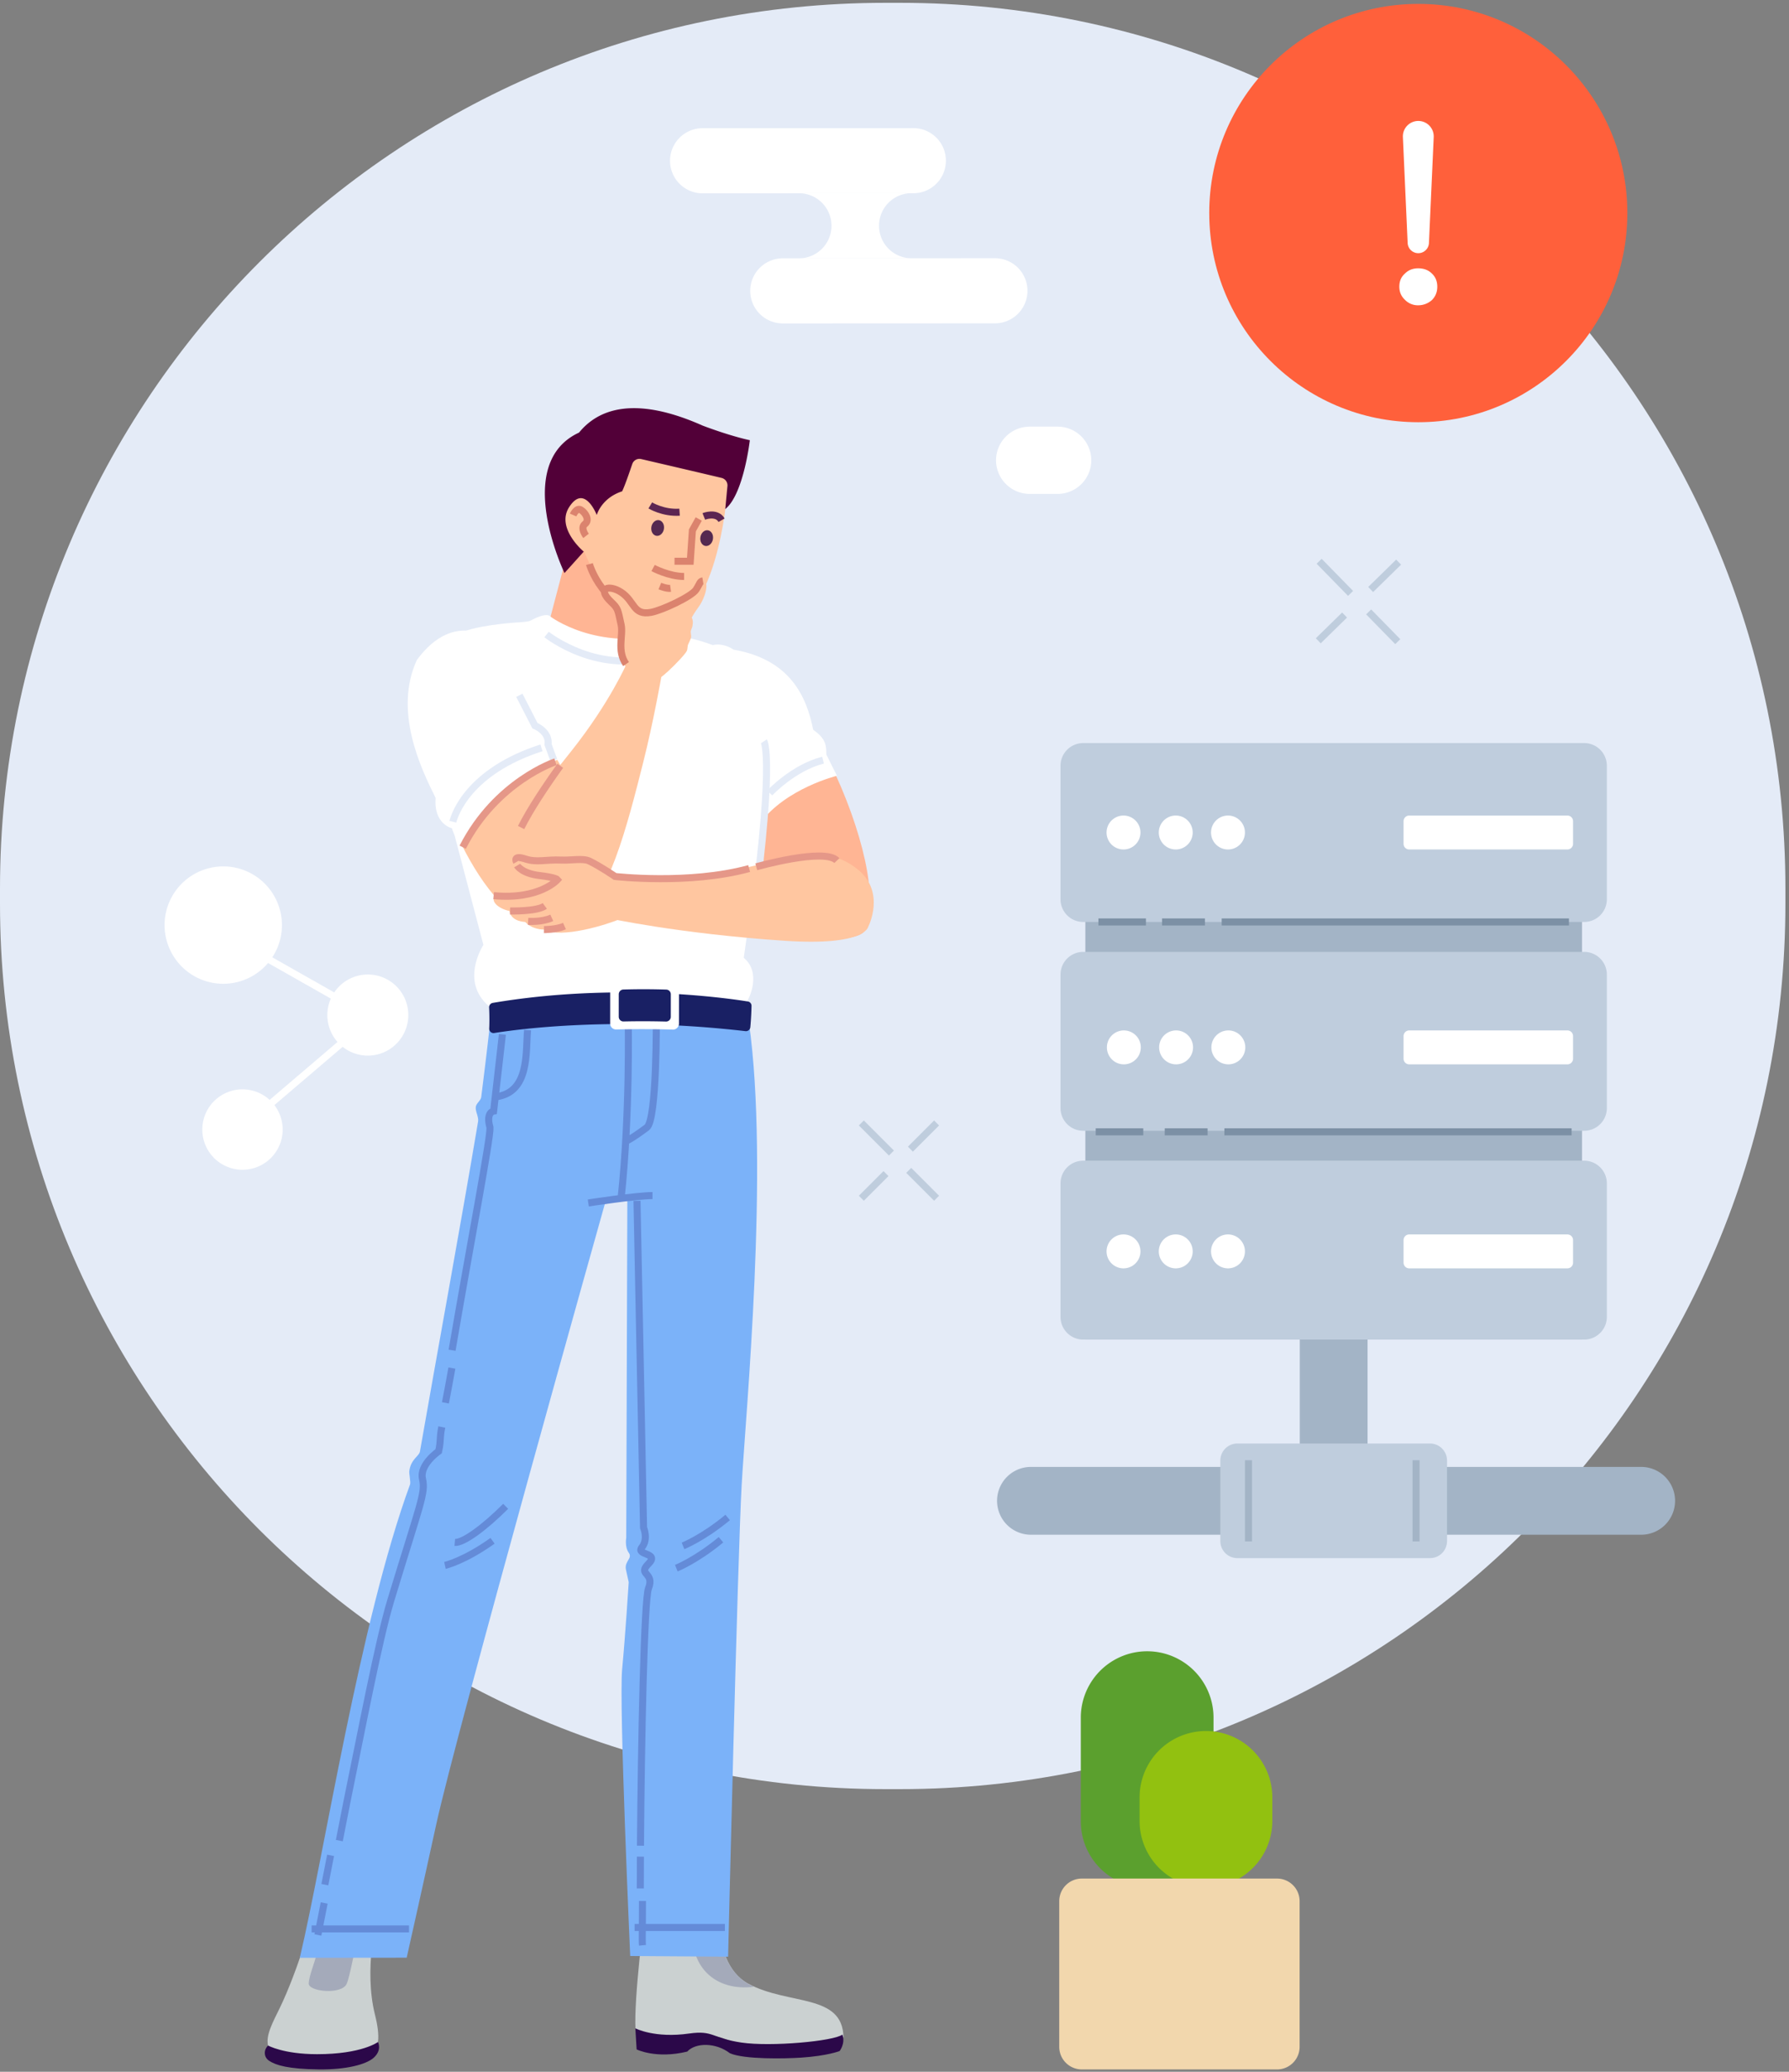 <svg xmlns="http://www.w3.org/2000/svg" width="254" height="294"><rect width="100%" height="100%" fill="#808080" stroke="none"/><defs><path d="M0 .335h253.49v253.49H0z"></path><path d="M0 293.665h253.49V.401H0z"></path></defs><g fill="none" fillRule="evenodd"><g transform="translate(0 .067)"><mask fill="#fff"></mask><path d="M0 128.134v-2.11C0 56.608 56.273.334 125.69.334h2.11c69.416 0 125.69 56.274 125.69 125.69v2.11c0 69.417-56.274 125.69-125.69 125.69h-2.11C56.273 253.824 0 197.551 0 128.134" fill="#E4EBF7" mask="url(#b)"></path></g><path d="M39.989 132.108a8.332 8.332 0 1 1-16.581-1.671 8.332 8.332 0 0 1 16.58 1.671" fill="#FFF"></path><path d="M37.19 135.59l10.553 5.983M48.665 147.884l-12.734 10.861" stroke="#FFF" strokeWidth="2"></path><path d="M40.11 160.816a5.706 5.706 0 1 1-11.354-1.145 5.706 5.706 0 0 1 11.354 1.145M57.943 144.6a5.747 5.747 0 1 1-11.436-1.152 5.747 5.747 0 0 1 11.436 1.153M99.656 27.434l30.024-.013a4.619 4.619 0 1 0-.004-9.238l-30.024.013a4.62 4.62 0 0 0 .004 9.238M111.14 45.896l30.023-.013a4.62 4.62 0 1 0-.004-9.238l-30.024.013a4.619 4.619 0 1 0 .004 9.238" fill="#FFF"></path><path d="M113.53 27.421v-.002l15.89-.007a4.619 4.619 0 1 0 .005 9.238l-15.892.007v-.002a4.618 4.618 0 0 0-.004-9.234M150.167 70.091h-3.979a4.789 4.789 0 0 1-4.774-4.775 4.788 4.788 0 0 1 4.774-4.774h3.979a4.789 4.789 0 0 1 4.775 4.774 4.789 4.789 0 0 1-4.775 4.775" fill="#FFF"></path><path d="M171.687 30.234c0-16.392 13.289-29.68 29.681-29.68 16.392 0 29.68 13.288 29.68 29.68 0 16.393-13.288 29.681-29.68 29.681s-29.68-13.288-29.68-29.68" fill="#FF603B"></path><path d="M203.557 19.435l-.676 15.035a1.514 1.514 0 0 1-3.026 0l-.675-15.035a2.19 2.19 0 1 1 4.377 0m-.264 19.378c.513.477.77 1.1.77 1.87s-.257 1.393-.77 1.907c-.55.476-1.21.733-1.943.733a2.545 2.545 0 0 1-1.87-.77c-.55-.514-.806-1.136-.806-1.87 0-.77.256-1.393.806-1.87.513-.513 1.137-.733 1.87-.733.77 0 1.43.22 1.943.733" fill="#FFF"></path><path d="M119.3 133.275c4.426-.598 3.612-1.204 4.079-4.778.675-5.18-3.108-16.935-8.262-25.118-1.088-10.72-12.598-11.24-12.598-11.24s4.312 4.895 4.196 16.199c1.398 5.243.804 14.45.804 14.45s5.255 11.369 11.78 10.487" fill="#FFB594"></path><path d="M100.944 91.61s1.463-.583 3.211.582c8.08 1.398 10.368 6.706 11.3 11.368 1.864 1.282 1.864 2.33 1.864 3.496.365.777 1.515 3.03 1.515 3.03s-7.225 1.748-10.954 6.758c-1.399-6.41-6.936-25.235-6.936-25.235" fill="#FFF"></path><path d="M94.008 90.5l1.019-5.815-9.23-11.874-5.233 5.581-2.593 9.863s8.39 5.128 16.037 2.246" fill="#FFB594"></path><path d="M82.931 78.216s-4.557-2.868-2.445-6.892c1.632-3.107 4.537 1.139 4.537 1.139s.524-3.662 3.139-3.662c.523-1.046 1.569-4.184 1.569-4.184s11.507 2.615 13.6 3.138c-.001 5.23-2.317 19.529-7.884 19.969-8.94.706-12.516-9.508-12.516-9.508" fill="#FFC6A0"></path><path d="M102.971 72.243c2.616-2.093 3.489-9.775 3.489-9.775s-2.492-.492-6.676-2.062c-4.708-2.092-12.867-4.771-17.575.982-9.54 4.41-2.062 19.93-2.062 19.93l2.729-3.037s-3.956-3.304-2.092-6.277c2.183-3.48 3.943 1.08 3.943 1.08s.64-2.4 3.6-3.36c.356-.714 1.04-2.69 1.44-3.872a1.08 1.08 0 0 1 1.27-.707c2.41.56 8.723 2.03 11.417 2.676.524.126.876.619.825 1.156l-.308 3.266z" fill="#520038"></path><path d="M101.22 76.514c-.104.613-.585 1.044-1.076.96-.49-.082-.805-.646-.702-1.26.104-.613.585-1.044 1.076-.961.491.083.805.647.702 1.26M94.26 75.074c-.104.613-.585 1.044-1.076.96-.49-.082-.805-.646-.702-1.26.104-.613.585-1.044 1.076-.96.491.082.805.646.702 1.26" fill="#552950"></path><path stroke="#DB836E" strokeWidth="1.063" strokeLinecap="round" strokeLinejoin="round" d="M99.206 73.644l-.9 1.62-.3 4.38h-2.24"></path><path d="M99.926 73.284s1.8-.72 2.52.54" stroke="#5C2552" strokeWidth="1.117" strokeLinecap="round" strokeLinejoin="round"></path><path d="M81.367 73.084s.48-1.12 1.12-.72c.64.4 1.28 1.44.56 2s.16 1.68.16 1.68" stroke="#DB836E" strokeWidth="1.117" strokeLinecap="round" strokeLinejoin="round"></path><path d="M92.326 71.724s1.84 1.12 4.16.96" stroke="#5C2552" strokeWidth="1.117" strokeLinecap="round" strokeLinejoin="round"></path><path d="M92.726 80.604s2.24 1.2 4.4 1.2M93.686 83.164s.96.4 1.52.32M83.687 80.044s1.786 6.547 9.262 7.954" stroke="#DB836E" strokeWidth="1.063" strokeLinecap="round" strokeLinejoin="round"></path><path d="M95.548 91.663s-1.068 2.821-8.298 2.105c-7.23-.717-10.29-5.044-10.29-5.044" stroke="#E4EBF7" strokeWidth="1.136" strokeLinecap="round" strokeLinejoin="round"></path><path d="M78.126 87.478s6.526 4.972 16.47 2.486c0 0 9.577 1.02 11.536 5.322 5.36 11.77.543 36.835 0 39.962 3.496 4.055-.466 8.483-.466 8.483-15.624-3.548-35.81-.6-35.81-.6-4.849-3.546-1.223-9.044-1.223-9.044L62.38 110.32c-2.485-15.227.833-19.803 3.549-20.743 3.03-1.049 8.04-1.282 8.04-1.282.496-.058 1.08-.076 1.37-.233 2.36-1.282 2.787-.583 2.787-.583" fill="#FFF"></path><path d="M65.828 89.81s-6.875.465-7.59 8.156c-.466 8.857 3.03 10.954 3.03 10.954s6.075 22.102 16.796 22.957c8.39-2.176 4.758-6.702 4.661-11.42-.233-11.304-7.108-16.897-7.108-16.897s-4.212-13.75-9.789-13.75" fill="#FFC6A0"></path><path d="M71.716 124.225s.855 11.264 9.828 6.486c4.765-2.536 7.581-13.828 9.789-22.568 1.456-5.768 2.58-12.197 2.58-12.197l-4.973-1.709s-2.408 5.516-7.769 12.275c-4.335 5.467-9.144 11.11-9.455 17.713" fill="#FFC6A0"></path><path d="M108.463 105.191s1.747 2.724-2.331 30.535c2.376 2.216 1.053 6.012-.233 7.51" stroke="#E4EBF7" strokeWidth="1.085" strokeLinecap="round" strokeLinejoin="round"></path><path d="M123.262 131.527s-.427 2.732-11.77 1.981c-15.187-1.006-25.326-3.25-25.326-3.25l.933-5.8s.723.215 9.71-.068c11.887-.373 18.714-6.07 24.964-1.022 4.039 3.263 1.489 8.16 1.489 8.16" fill="#FFC6A0"></path><path d="M70.24 90.974s-5.593-4.739-11.054 2.68c-3.318 7.223.517 15.284 2.664 19.578-.31 3.729 2.33 4.311 2.33 4.311s.108.895 1.516 2.68c4.078-7.03 6.72-9.166 13.711-12.546-.328-.656-1.877-3.265-1.825-3.767.175-1.69-1.282-2.623-1.282-2.623s-.286-.156-1.165-2.738c-.788-2.313-2.036-5.177-4.895-7.575" fill="#FFF"></path><path d="M90.232 288.027s4.855 2.308 8.313 1.155c3.188-1.063 5.12.755 8.002 1.331 2.881.577 7.769 1.243 13.207-1.424-.117-6.228-7.786-4.499-13.518-7.588-2.895-1.56-4.276-5.336-4.066-9.944H91.544s-1.573 11.89-1.312 16.47" fill="#CBD1D1"></path><path d="M90.207 287.833s2.745 1.437 7.639.738c3.456-.494 3.223.66 7.418 1.282 4.195.621 13.092-.194 14.334-1.126.466 1.242-.388 2.33-.388 2.33s-1.709.682-5.438.932c-2.295.154-8.098.276-10.14-.621-2.02-1.554-4.894-1.515-6.06-.234-4.427 1.075-7.184-.31-7.184-.31l-.181-2.991z" fill="#2B0849"></path><path d="M98.429 272.257h3.496s-.117 7.574 5.127 9.671c-5.244.7-9.672-2.602-8.623-9.671" fill="#A4AABA"></path><path d="M44.425 272.046s-2.208 7.774-4.702 12.899c-1.884 3.874-4.428 7.854 5.729 7.854 6.97 0 9.385-.503 7.782-6.917-1.604-6.415.279-13.836.279-13.836h-9.088z" fill="#CBD1D1"></path><path d="M38.066 290.277s2.198 1.225 6.954 1.225c6.376 0 8.646-1.73 8.646-1.73s.63 1.168-.649 2.27c-1.04.897-3.77 1.668-7.745 1.621-4.347-.05-6.115-.593-7.062-1.224-.864-.577-.72-1.657-.144-2.162" fill="#2B0849"></path><path d="M45.344 274.041s.035 1.592-.329 3.07c-.365 1.49-1.13 3.255-1.184 4.34-.061 1.206 4.755 1.657 5.403.036.65-1.622 1.357-6.737 2.006-7.602.648-.865-5.14-2.222-5.896.156" fill="#A4AABA"></path><path d="M89.476 277.57l13.899.095s1.349-56.643 1.925-66.909c.576-10.267 3.923-45.052 1.042-65.585l-13.037-.669-23.737.81s-.452 4.12-1.243 10.365c-.065.515-.708.874-.777 1.417-.078.608.439 1.407.332 2.044-2.455 14.627-5.797 32.736-8.256 46.837-.121.693-1.282 1.048-1.515 2.796-.042.314.22 1.584.116 1.865-7.14 19.473-12.202 52.601-15.66 67.19l15.176-.015s2.282-10.145 4.185-18.871c2.922-13.389 24.012-88.32 24.012-88.32l3.133-.954-.158 48.568s-.233 1.282.35 2.098c.583.815-.581 1.167-.408 2.331l.408 1.864s-.466 7.458-.932 12.352c-.467 4.895 1.145 40.69 1.145 40.69" fill="#7BB2F9"></path><path d="M64.57 218.881c1.197.099 4.195-2.097 7.225-5.127M96.024 222.534s2.881-1.152 6.34-4.034" stroke="#648BD8" strokeWidth="1.085" strokeLinecap="round" strokeLinejoin="round"></path><path d="M96.973 219.373s2.882-1.153 6.34-4.034" stroke="#648BD8" strokeWidth="1.032" strokeLinecap="round" strokeLinejoin="round"></path><path d="M63.172 222.144s2.724-.614 6.759-3.496M74.903 146.166c-.281 3.226.31 8.856-4.506 9.478M93.182 144.344s.115 14.557-1.344 15.65c-2.305 1.73-3.107 2.02-3.107 2.02M89.197 144.923s.269 13.144-1.01 25.088M83.525 170.71s6.81-1.051 9.116-1.051M46.026 270.045l-.892 4.538M46.937 263.289l-.815 4.157M62.725 202.503c-.33 1.618-.102 1.904-.449 3.438 0 0-2.756 1.903-2.29 3.923.466 2.02-.31 3.424-4.505 17.252-1.762 5.807-4.233 18.922-6.165 28.278-.03.144-.521 2.646-1.14 5.8M64.158 194.136c-.295 1.658-.6 3.31-.917 4.938M71.33 146.787l-1.244 10.877s-1.14.155-.519 2.33c.117 1.399-2.778 16.39-5.382 31.615M44.242 273.727H58.07" stroke="#648BD8" strokeWidth="1.085" strokeLinecap="round" strokeLinejoin="round"></path><path d="M106.18 142.117c-3.028-.489-18.825-2.744-36.219.2a.625.625 0 0 0-.518.644c.063 1.307.044 2.343.015 2.995a.617.617 0 0 0 .716.636c3.303-.534 17.037-2.412 35.664-.266.347.04.66-.214.692-.56.124-1.347.16-2.425.17-3.029a.616.616 0 0 0-.52-.62" fill="#192064"></path><path d="M96.398 145.264l.003-5.102a.843.843 0 0 0-.809-.847 114.104 114.104 0 0 0-8.141-.014.85.85 0 0 0-.82.847l-.003 5.097c0 .476.388.857.864.845 2.478-.064 5.166-.067 8.03.017a.848.848 0 0 0 .876-.843" fill="#FFF"></path><path d="M95.239 144.296l.002-3.195a.667.667 0 0 0-.643-.672c-1.9-.061-3.941-.073-6.094-.01a.675.675 0 0 0-.654.672l-.002 3.192c0 .376.305.677.68.669 1.859-.042 3.874-.043 6.02.012.376.01.69-.291.691-.668" fill="#192064"></path><path d="M90.102 273.522h12.819M91.216 269.761c.006 3.519-.072 5.55 0 6.292M90.923 263.474c-.009 1.599-.016 2.558-.016 4.505M90.44 170.404l.932 46.38s.7 1.631-.233 2.796c-.932 1.166 2.564.7.932 2.33-1.63 1.633.933 1.166 0 3.497-.618 1.546-1.031 21.921-1.138 36.513" stroke="#648BD8" strokeWidth="1.085" strokeLinecap="round" strokeLinejoin="round"></path><path d="M73.736 98.665l2.214 4.312s2.098.816 1.865 2.68l.816 2.214M64.297 116.611c.233-.932 2.176-7.147 12.585-10.488M77.598 90.042s7.691 6.137 16.547 2.72" stroke="#E4EBF7" strokeWidth="1.085" strokeLinecap="round" strokeLinejoin="round"></path><path d="M91.974 86.954s5.476-.816 7.574-4.545c1.297-.345.72 2.212-.33 3.671-.7.971-1.01 1.554-1.01 1.554s.194.31.155.816c-.053.697-.175.653-.272 1.048-.081.335.108.657 0 1.049-.046.17-.198.5-.382.878-.12.249-.072.687-.2.948-.231.469-1.562 1.87-2.622 2.855-3.826 3.554-5.018 1.644-6.001-.408-.894-1.865-.661-5.127-.874-6.875-.35-2.914-2.622-3.03-1.923-4.429.343-.685 2.87.69 3.263 1.748.757 2.04 2.952 1.807 2.622 1.69" fill="#FFC6A0"></path><path d="M99.8 82.429c-.465.077-.35.272-.97 1.243-.622.971-4.817 2.932-6.39 3.224-2.589.48-2.278-1.56-4.254-2.855-1.69-1.107-3.562-.638-1.398 1.398.99.932.932 1.107 1.398 3.205.335 1.506-.64 3.67.7 5.593" stroke="#DB836E" strokeWidth=".774" strokeLinecap="round" strokeLinejoin="round"></path><path d="M79.543 108.673c-2.1 2.926-4.266 6.175-5.557 8.762" stroke="#E59788" strokeWidth=".774" strokeLinecap="round" strokeLinejoin="round"></path><path d="M87.72 124.768s-2.098-1.942-5.127-2.719c-3.03-.777-3.574-.155-5.516.078-1.942.233-3.885-.932-3.652.7.233 1.63 5.05 1.01 5.206 2.097.155 1.087-6.37 2.796-8.313 2.175-.777.777.466 1.864 2.02 2.175.233 1.554 2.253 1.554 2.253 1.554s.699 1.01 2.641 1.088c2.486 1.32 8.934-.7 10.954-1.554 2.02-.855-.466-5.594-.466-5.594" fill="#FFC6A0"></path><path d="M73.425 122.826s.66 1.127 3.167 1.418c2.315.27 2.563.583 2.563.583s-2.545 2.894-9.07 2.272M72.416 129.274s3.826.097 4.933-.718M74.98 130.75s1.961.136 3.36-.505M77.232 131.916s1.748.019 2.914-.505M73.328 122.321s-.595-1.032 1.262-.427c1.671.544 2.833.055 5.128.155 1.389.061 3.067-.297 3.982.15 1.606.784 3.632 2.181 3.632 2.181s10.526 1.204 19.033-1.127M78.864 108.104s-8.39 2.758-13.168 12.12" stroke="#E59788" strokeWidth=".774" strokeLinecap="round" strokeLinejoin="round"></path><path d="M109.278 112.533s3.38-3.613 7.575-4.662" stroke="#E4EBF7" strokeWidth="1.085" strokeLinecap="round" strokeLinejoin="round"></path><path d="M107.375 123.006s9.697-2.745 11.445-.88" stroke="#E59788" strokeWidth=".774" strokeLinecap="round" strokeLinejoin="round"></path><path d="M194.605 83.656l3.971-3.886M187.166 90.933l3.736-3.655M191.752 84.207l-4.462-4.56M198.453 91.057l-4.133-4.225M129.256 163.074l3.718-3.718M122.291 170.039l3.498-3.498M126.561 163.626l-4.27-4.27M132.975 170.039l-3.955-3.955" stroke="#BFCDDD" strokeWidth="2" strokeLinecap="round" strokeLinejoin="round"></path><path d="M190.156 211.779h-1.604a4.023 4.023 0 0 1-4.011-4.011V175.68a4.023 4.023 0 0 1 4.01-4.01h1.605a4.023 4.023 0 0 1 4.011 4.01v32.088a4.023 4.023 0 0 1-4.01 4.01" fill="#A3B4C6"></path><path d="M237.824 212.977a4.813 4.813 0 0 1-4.813 4.813h-86.636a4.813 4.813 0 0 1 0-9.626h86.636a4.813 4.813 0 0 1 4.813 4.813" fill="#A3B4C6"></path><mask fill="#fff"></mask><path fill="#A3B4C6" mask="url(#d)" d="M154.098 190.096h70.513v-84.617h-70.513z"></path><path d="M224.928 190.096H153.78a3.219 3.219 0 0 1-3.208-3.209V167.92a3.219 3.219 0 0 1 3.208-3.21h71.148a3.219 3.219 0 0 1 3.209 3.21v18.967a3.219 3.219 0 0 1-3.21 3.209M224.928 130.832H153.78a3.218 3.218 0 0 1-3.208-3.208v-18.968a3.219 3.219 0 0 1 3.208-3.209h71.148a3.219 3.219 0 0 1 3.209 3.21v18.967a3.218 3.218 0 0 1-3.21 3.208" fill="#BFCDDD" mask="url(#d)"></path><path d="M159.563 120.546a2.407 2.407 0 1 1 0-4.813 2.407 2.407 0 0 1 0 4.813M166.98 120.546a2.407 2.407 0 1 1 0-4.813 2.407 2.407 0 0 1 0 4.813M174.397 120.546a2.407 2.407 0 1 1 0-4.813 2.407 2.407 0 0 1 0 4.813M222.539 120.546h-22.461a.802.802 0 0 1-.802-.802v-3.208c0-.443.359-.803.802-.803h22.46c.444 0 .803.36.803.803v3.208c0 .443-.36.802-.802.802" fill="#FFF" mask="url(#d)"></path><path d="M224.928 160.464H153.78a3.218 3.218 0 0 1-3.208-3.209v-18.967a3.219 3.219 0 0 1 3.208-3.209h71.148a3.219 3.219 0 0 1 3.209 3.209v18.967a3.218 3.218 0 0 1-3.21 3.209" fill="#BFCDDD" mask="url(#d)"></path><path d="M173.455 130.832h49.301M164.984 130.832h6.089M155.952 130.832h6.75M173.837 160.613h49.3M165.365 160.613h6.089M155.57 160.613h6.751" stroke="#7C90A5" strokeWidth="1.124" strokeLinecap="round" strokeLinejoin="round" mask="url(#d)"></path><path d="M159.563 151.038a2.407 2.407 0 1 1 0-4.814 2.407 2.407 0 0 1 0 4.814M166.98 151.038a2.407 2.407 0 1 1 0-4.814 2.407 2.407 0 0 1 0 4.814M174.397 151.038a2.407 2.407 0 1 1 .001-4.814 2.407 2.407 0 0 1 0 4.814M222.539 151.038h-22.461a.802.802 0 0 1-.802-.802v-3.209c0-.443.359-.802.802-.802h22.46c.444 0 .803.36.803.802v3.209c0 .443-.36.802-.802.802M159.563 179.987a2.407 2.407 0 1 1 0-4.813 2.407 2.407 0 0 1 0 4.813M166.98 179.987a2.407 2.407 0 1 1 0-4.813 2.407 2.407 0 0 1 0 4.813M174.397 179.987a2.407 2.407 0 1 1 0-4.813 2.407 2.407 0 0 1 0 4.813M222.539 179.987h-22.461a.802.802 0 0 1-.802-.802v-3.209c0-.443.359-.802.802-.802h22.46c.444 0 .803.36.803.802v3.209c0 .443-.36.802-.802.802" fill="#FFF" mask="url(#d)"></path><path d="M203.04 221.108h-27.372a2.413 2.413 0 0 1-2.406-2.407v-11.448a2.414 2.414 0 0 1 2.406-2.407h27.372a2.414 2.414 0 0 1 2.407 2.407V218.7a2.413 2.413 0 0 1-2.407 2.407" fill="#BFCDDD" mask="url(#d)"></path><path d="M177.259 207.217v11.52M201.05 207.217v11.52" stroke="#A3B4C6" strokeWidth="1.124" strokeLinecap="round" strokeLinejoin="round" mask="url(#d)"></path><path d="M162.873 267.894a9.422 9.422 0 0 1-9.422-9.422v-14.82a9.423 9.423 0 0 1 18.845 0v14.82a9.423 9.423 0 0 1-9.423 9.422" fill="#5BA02E" mask="url(#d)"></path><path d="M171.22 267.83a9.422 9.422 0 0 1-9.422-9.423v-3.438a9.423 9.423 0 0 1 18.845 0v3.438a9.423 9.423 0 0 1-9.422 9.423" fill="#92C110" mask="url(#d)"></path><path d="M181.31 293.666h-27.712a3.209 3.209 0 0 1-3.209-3.21V269.79a3.209 3.209 0 0 1 3.209-3.21h27.711a3.209 3.209 0 0 1 3.209 3.21v20.668a3.209 3.209 0 0 1-3.209 3.209" fill="#F2D7AD" mask="url(#d)"></path></g></svg>